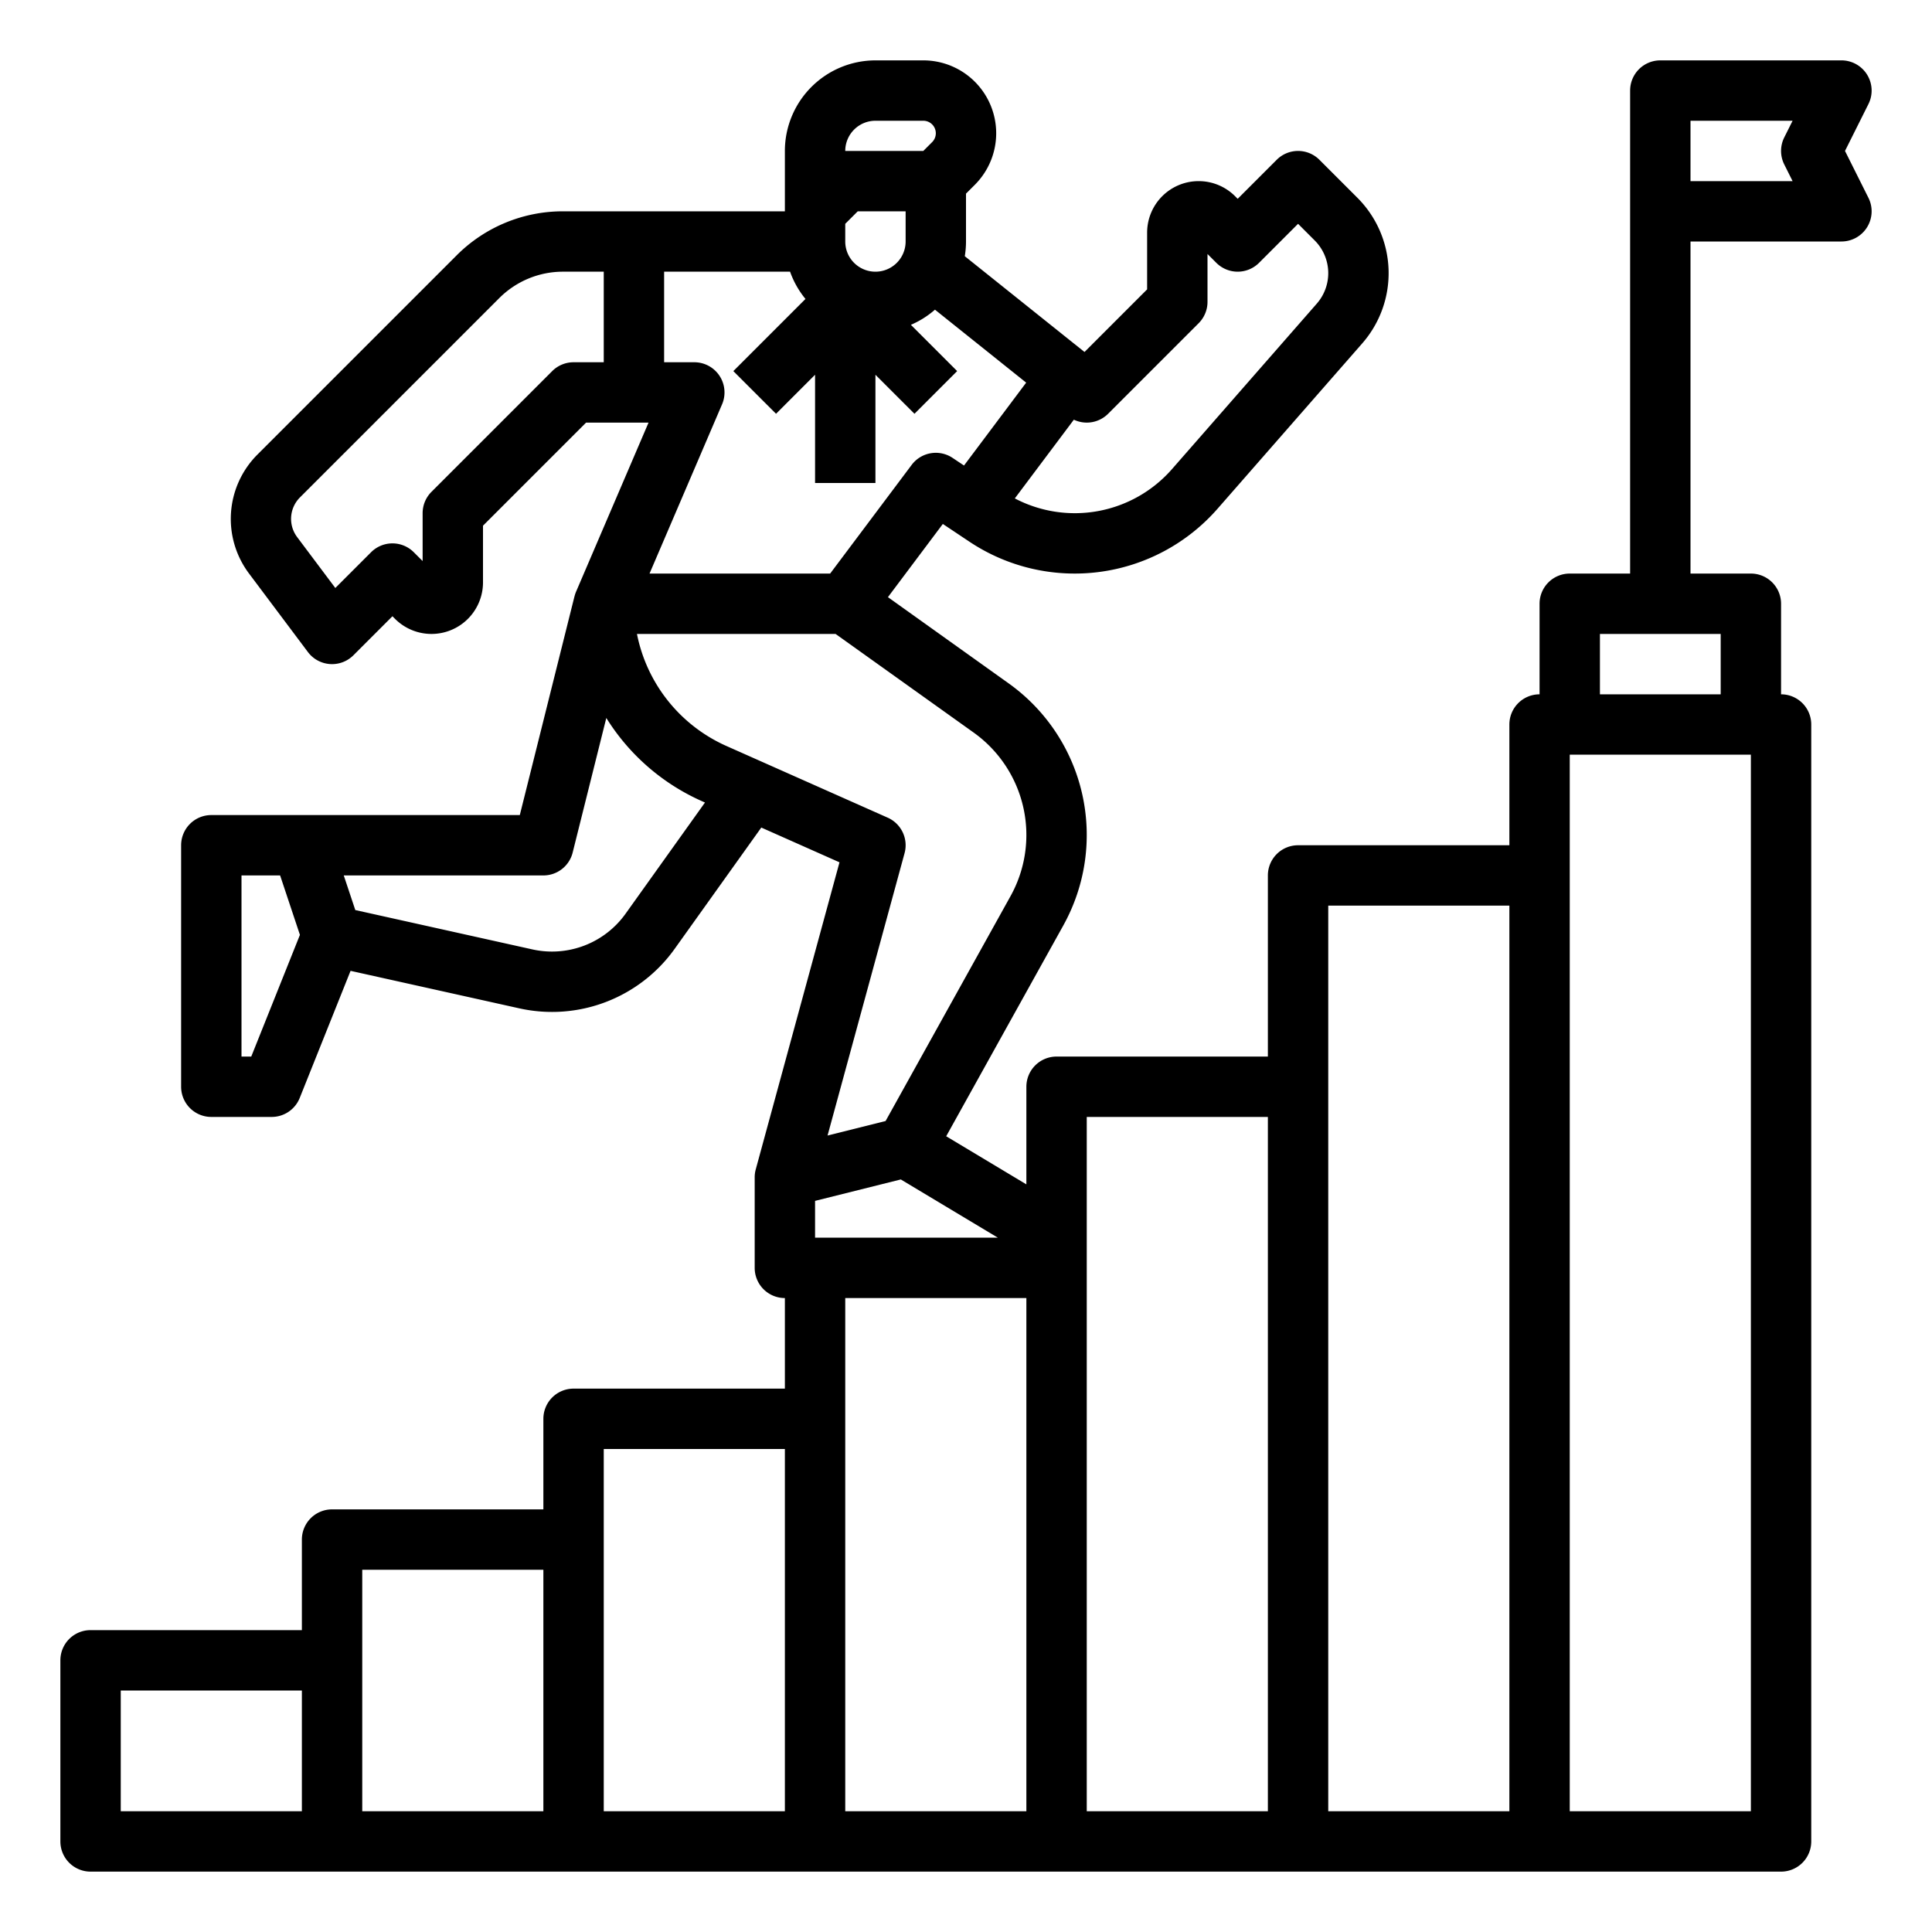 <?xml version="1.0"?>
<svg xmlns="http://www.w3.org/2000/svg" id="outline" viewBox="0 0 512 512" width="512" height="512"><path d="M488.944,40l6.211-12.422A7.999,7.999,0,0,0,488,16H440a8,8,0,0,0-8,8V152H416a8,8,0,0,0-8,8v24a8,8,0,0,0-8,8v32H344a8,8,0,0,0-8,8v48H280a8,8,0,0,0-8,8v25.87l-21.249-12.749,31.038-55.868a49.358,49.358,0,0,0-14.458-64.133L235.312,158.25l14.547-19.395,7.047,4.698a50.297,50.297,0,0,0,65.753-8.729l38.35-43.828a28.255,28.255,0,0,0-1.284-38.585L349.657,42.343a8.001,8.001,0,0,0-11.314,0L328,52.686l-.688-.689A13.657,13.657,0,0,0,304,61.657V76.686L287.406,93.28,255.679,67.897A24.049,24.049,0,0,0,256,64V51.314l2.344-2.344A19.314,19.314,0,0,0,244.687,16H232a24.027,24.027,0,0,0-24,24V56H149.255a39.744,39.744,0,0,0-28.285,11.716L68.156,120.53a24.118,24.118,0,0,0-2.23,31.371L81.6,172.8a8,8,0,0,0,12.058.857L104,163.314l.688.689A13.657,13.657,0,0,0,128,154.343V139.313L155.313,112h16.555l-19.222,44.849a7.992,7.992,0,0,0-.398,1.213l-.009-.002L137.754,216H56a8,8,0,0,0-8,8v64a8,8,0,0,0,8,8H72a8,8,0,0,0,7.428-5.029l13.475-33.687,44.689,9.931a39.946,39.946,0,0,0,41.227-15.798L201.752,219.311l20.723,9.21-22.192,81.374A7.984,7.984,0,0,0,200,312v24a8,8,0,0,0,8,8v24H152a8,8,0,0,0-8,8v24H88a8,8,0,0,0-8,8v24H24a8,8,0,0,0-8,8v48a8,8,0,0,0,8,8H472a8,8,0,0,0,8-8V192a8,8,0,0,0-8-8V160a8,8,0,0,0-8-8H448V64h40a7.999,7.999,0,0,0,7.155-11.578ZM264.451,328H216v-9.754l22.726-5.681ZM241.6,123.2,220,152H172.133l19.221-44.849A8,8,0,0,0,184,96h-8V72h33.376a23.997,23.997,0,0,0,4.085,7.225L194.343,98.343l11.314,11.313L216,99.314V128h16V99.314l10.343,10.343,11.314-11.313-12.261-12.261a24.045,24.045,0,0,0,6.378-4.017l24.173,19.338L255.474,123.368l-3.036-2.024A7.998,7.998,0,0,0,241.6,123.2ZM224,59.313,227.313,56H240v8a8,8,0,0,1-16,0Zm69.657,50.343,24-24A8,8,0,0,0,320,80V67.313l2.343,2.343a8.001,8.001,0,0,0,11.314,0L344,59.313l4.41,4.411a12.254,12.254,0,0,1,.558,16.735L310.618,124.288a34.233,34.233,0,0,1-41.681,7.797l15.645-20.86A7.997,7.997,0,0,0,293.657,109.657ZM232,32h12.687a3.314,3.314,0,0,1,2.343,5.657L244.686,40H224A8.009,8.009,0,0,1,232,32ZM152,96a8.001,8.001,0,0,0-5.657,2.343l-32,32A8,8,0,0,0,112,136v12.687l-2.343-2.343a8.001,8.001,0,0,0-11.314,0l-9.478,9.478-10.139-13.519a8.038,8.038,0,0,1,.743-10.458L132.283,79.03A23.848,23.848,0,0,1,149.255,72H160V96ZM66.584,280H64V232H74.234l5.25,15.75Zm99.215-37.882a23.96,23.96,0,0,1-24.736,9.479L94.157,241.173,91.1,232H144a7.999,7.999,0,0,0,7.761-6.06l8.918-35.673a57.192,57.192,0,0,0,25.314,22.039l.834.371ZM235.249,216.689,192.491,197.686A41.273,41.273,0,0,1,168.802,168H221.436l36.595,26.139a33.359,33.359,0,0,1,9.771,43.344l-33.11,59.598-15.38,3.845L239.718,226.105A7.999,7.999,0,0,0,235.249,216.689ZM32,448H80v32H32Zm64-32h48v64H96Zm64-32h48v96H160Zm64-40h48V480H224Zm64-48h48V480H288Zm64-56h48V480H352ZM464,480H416V200h48Zm-8-296H424V168h32ZM472.845,43.578,475.056,48H448V32h27.056l-2.211,4.422A8.001,8.001,0,0,0,472.845,43.578Z"/></svg>
